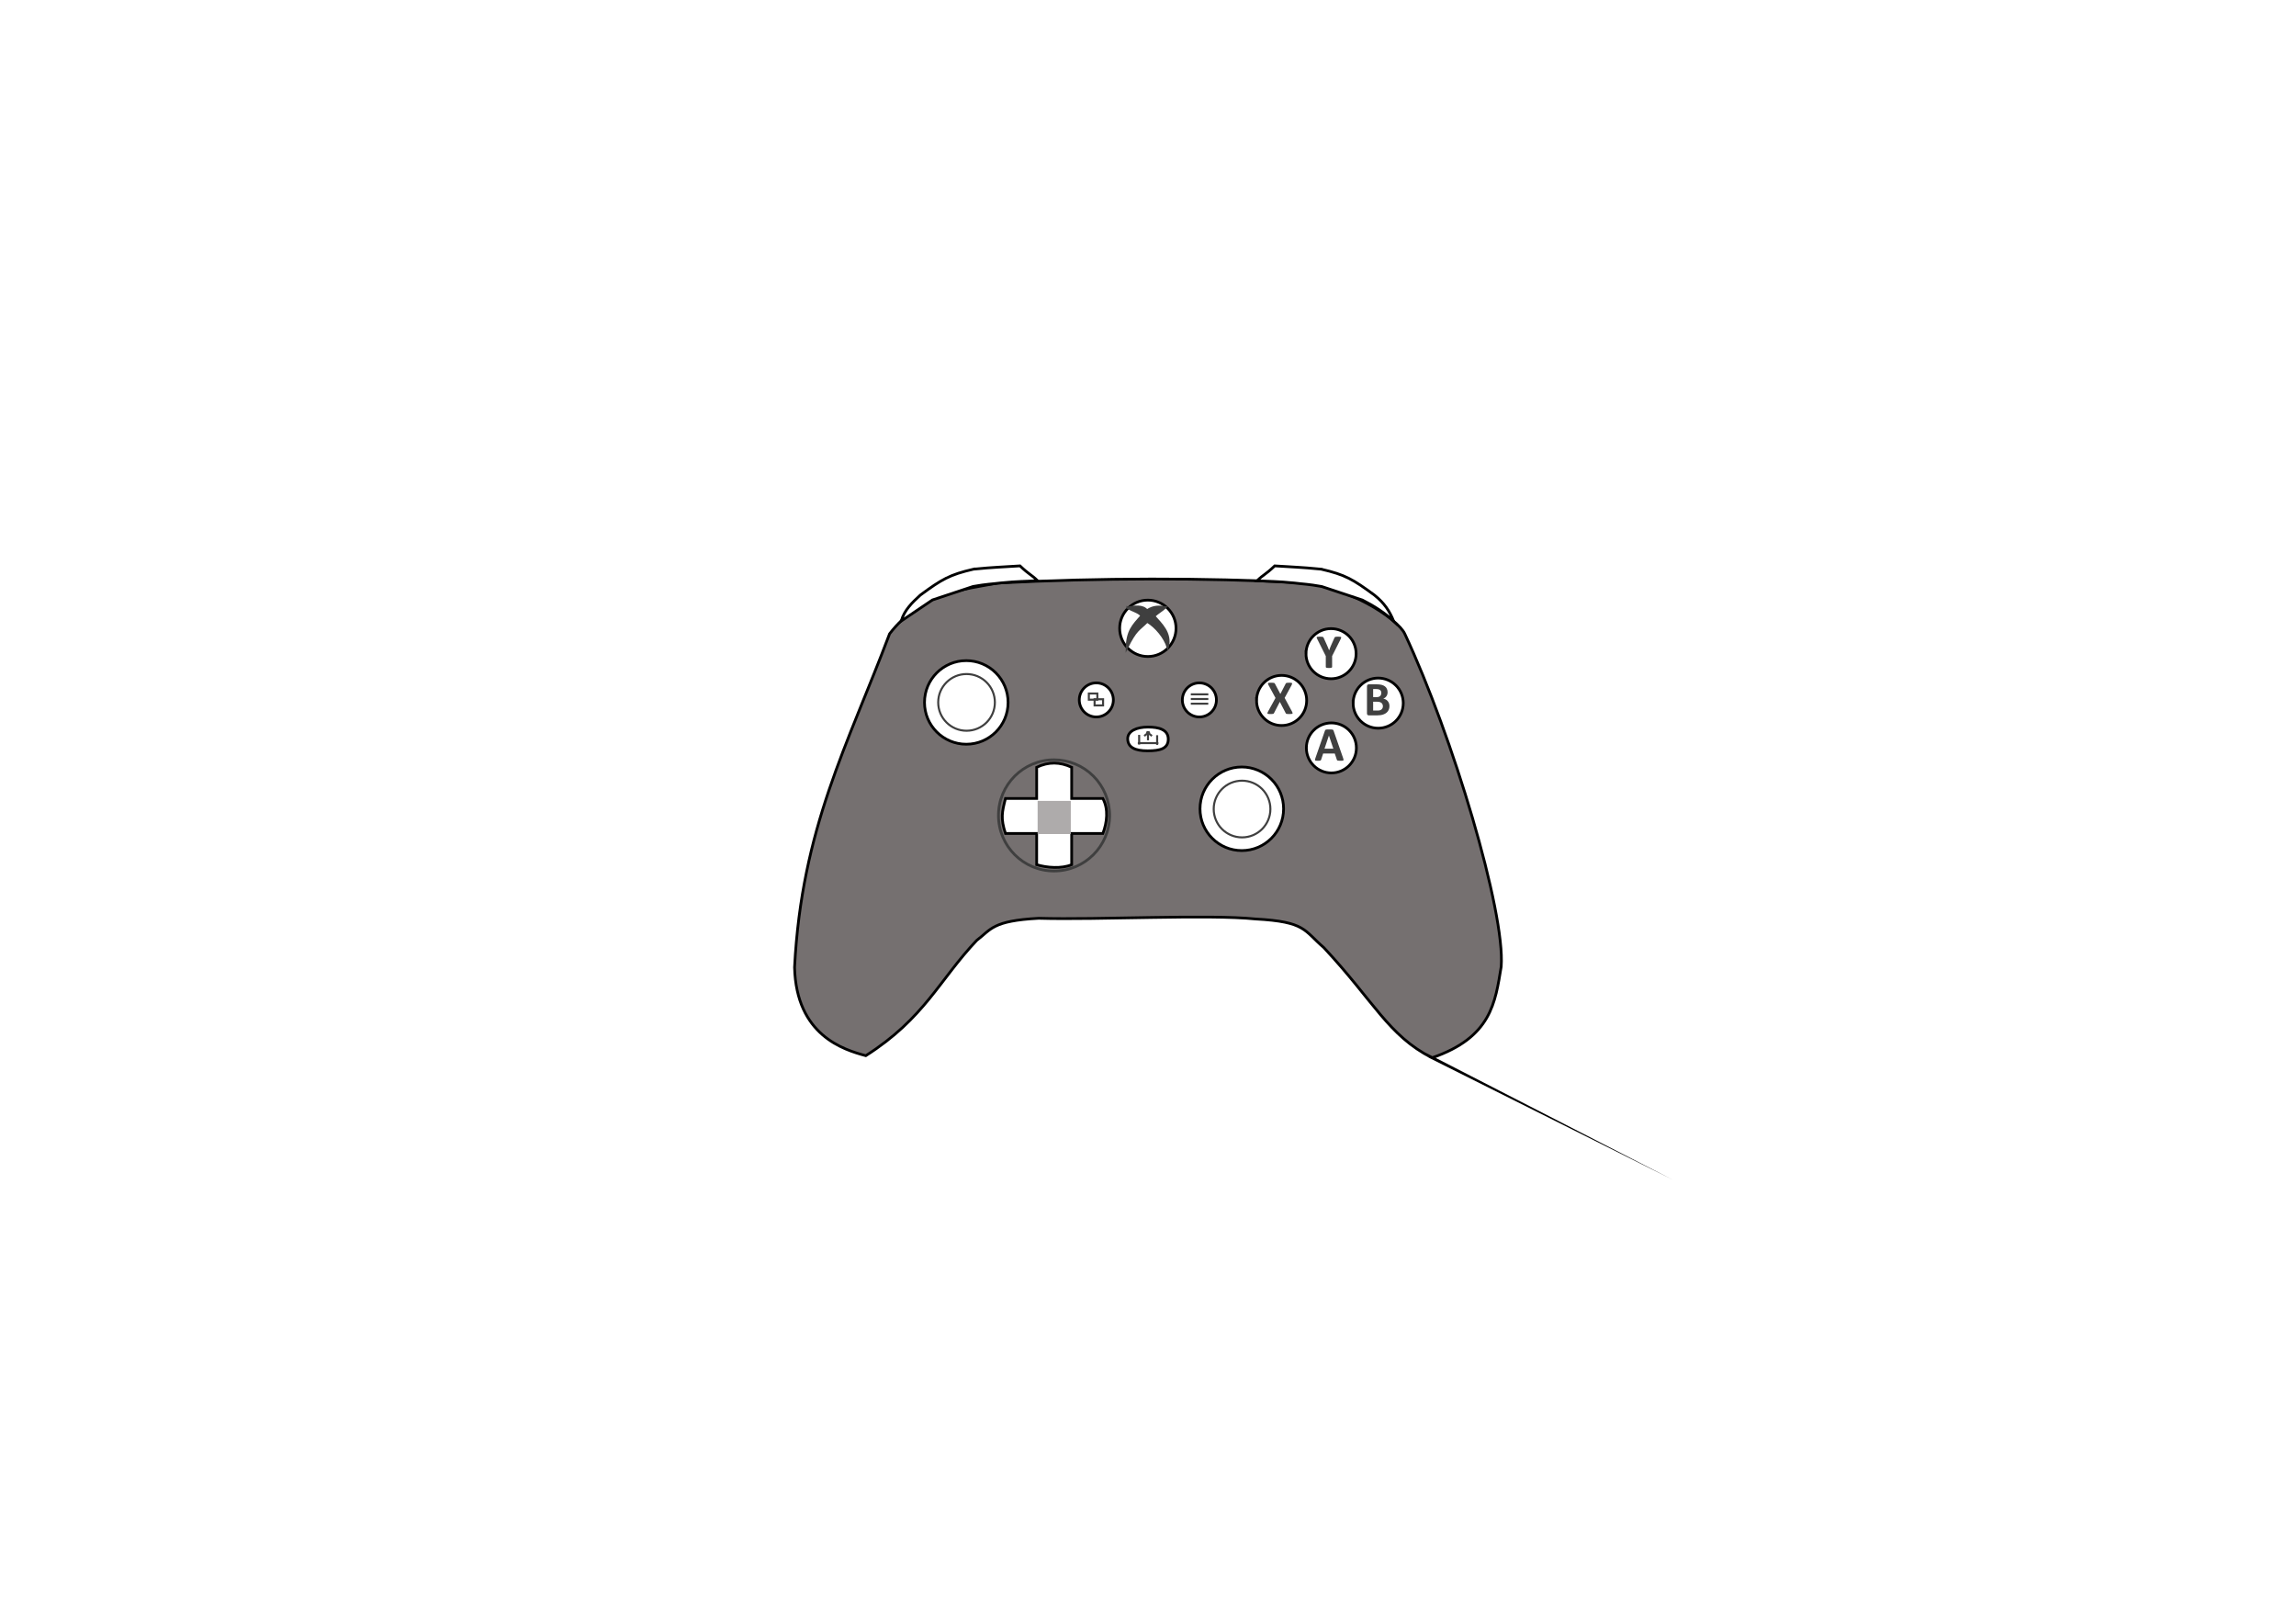 <svg version="1.1" viewBox="0.0 0.0 1122.52 793.701" fill="none" stroke="none" stroke-linecap="square" stroke-miterlimit="10" xmlns:xlink="http://www.w3.org/1999/xlink" xmlns="http://www.w3.org/2000/svg">
    <clipPath id="p_1.0">
        <path d="m0 0l1122.52 0l0 793.701l-1122.52 0l0 -793.701z" clip-rule="nonzero"/>
    </clipPath>
    <g clip-path="url(#p_1.0)">
        <path fill="#000000" fill-opacity="0.0" d="m0 0l1122.52 0l0 793.701l-1122.52 0z" fill-rule="evenodd"/>
        <path fill="#000000" fill-opacity="0.0" d="m388.46 276.617l345.599 0l0 240.467l-345.599 0z" fill-rule="evenodd"/>
        <path fill="#757070"
              d="m700.102 517.084c-21.461 -11.002 -28.125 -27.365 -52.927 -53.916c-9.734 -8.296 -8.679 -12.605 -33.297 -13.944c-23.226 -2.382 -76.735 0.516 -106.06 -0.348c-22.718 1.223 -23.176 5.415 -30.308 10.813c-18.323 19.363 -25.462 38.031 -54.217 56.351c-10.916 -2.918 -34.004 -10.01 -34.834 -43.188c3.475 -68.038 25.946 -108.572 46.462 -163.046c15.684 -20.287 36.354 -21.66 53.082 -24.823c49.167 -2.551 101.829 -2.56 146.127 -0.242c24.226 1.066 49.281 17.77 52.652 25.037c23.36 49.72 49.193 135.96 47.164 162.725c-2.935 17.642 -4.827 34.588 -33.845 44.578z"
              fill-rule="evenodd"/>
        <path stroke="#000000" stroke-width="1.333" stroke-miterlimit="800.0" stroke-linecap="butt"
              d="m700.102 517.084c-21.461 -11.002 -28.125 -27.365 -52.927 -53.916c-9.734 -8.296 -8.679 -12.605 -33.297 -13.944c-23.226 -2.382 -76.735 0.516 -106.06 -0.348c-22.718 1.223 -23.176 5.415 -30.308 10.813c-18.323 19.363 -25.462 38.031 -54.217 56.351c-10.916 -2.918 -34.004 -10.01 -34.834 -43.188c3.475 -68.038 25.946 -108.572 46.462 -163.046c15.684 -20.287 36.354 -21.66 53.082 -24.823c49.167 -2.551 101.829 -2.56 146.127 -0.242c24.226 1.066 49.281 17.77 52.652 25.037c23.36 49.72 49.193 135.96 47.164 162.725c-2.935 17.642 -4.827 34.588 -33.845 44.578z"
              fill-rule="evenodd"/>
        <path id="leftStick" fill="#ffffff" d="m451.994 343.36l0 0c0 -11.283 9.147 -20.43 20.43 -20.43l0 0c5.418 0 10.615 2.152 14.446 5.984c3.831 3.831 5.984 9.028 5.984 14.446l0 0c0 11.283 -9.147 20.43 -20.43 20.43l0 0c-11.283 0 -20.43 -9.147 -20.43 -20.43z" fill-rule="evenodd"/>
        <path stroke="#000000" stroke-width="1.333" stroke-miterlimit="800.0" stroke-linecap="butt" d="m451.994 343.36l0 0c0 -11.283 9.147 -20.43 20.43 -20.43l0 0c5.418 0 10.615 2.152 14.446 5.984c3.831 3.831 5.984 9.028 5.984 14.446l0 0c0 11.283 -9.147 20.43 -20.43 20.43l0 0c-11.283 0 -20.43 -9.147 -20.43 -20.43z" fill-rule="evenodd"/>
        <path fill="#000000" fill-opacity="0.0" d="m458.687 343.346l0 0c0 -7.653 6.204 -13.858 13.857 -13.858l0 0c3.675 0 7.2 1.46 9.799 4.059c2.599 2.599 4.059 6.124 4.059 9.799l0 0c0 7.653 -6.204 13.858 -13.857 13.858l0 0c-7.653 0 -13.857 -6.204 -13.857 -13.858z" fill-rule="evenodd"/>
        <path stroke="#3f3f3f" stroke-width="1.0" stroke-miterlimit="800.0" stroke-linecap="butt" d="m458.687 343.346l0 0c0 -7.653 6.204 -13.858 13.857 -13.858l0 0c3.675 0 7.2 1.46 9.799 4.059c2.599 2.599 4.059 6.124 4.059 9.799l0 0c0 7.653 -6.204 13.858 -13.857 13.858l0 0c-7.653 0 -13.857 -6.204 -13.857 -13.858z" fill-rule="evenodd"/>
        <path id="rightStick" fill="#ffffff" d="m586.689 395.352l0 0c0 -11.283 9.147 -20.43 20.43 -20.43l0 0c5.418 0 10.615 2.152 14.446 5.984c3.831 3.831 5.984 9.028 5.984 14.446l0 0c0 11.283 -9.147 20.43 -20.43 20.43l0 0c-11.283 0 -20.43 -9.147 -20.43 -20.43z" fill-rule="evenodd"/>
        <path stroke="#000000" stroke-width="1.333" stroke-miterlimit="800.0" stroke-linecap="butt" d="m586.689 395.352l0 0c0 -11.283 9.147 -20.43 20.43 -20.43l0 0c5.418 0 10.615 2.152 14.446 5.984c3.831 3.831 5.984 9.028 5.984 14.446l0 0c0 11.283 -9.147 20.43 -20.43 20.43l0 0c-11.283 0 -20.43 -9.147 -20.43 -20.43z" fill-rule="evenodd"/>
        <path fill="#000000" fill-opacity="0.0" d="m593.383 395.474l0 0c0 -7.653 6.204 -13.858 13.857 -13.858l0 0c3.675 0 7.2 1.46 9.799 4.059c2.599 2.599 4.059 6.124 4.059 9.799l0 0c0 7.653 -6.204 13.858 -13.857 13.858l0 0c-7.653 0 -13.857 -6.204 -13.857 -13.858z" fill-rule="evenodd"/>
        <path stroke="#3f3f3f" stroke-width="1.0" stroke-miterlimit="800.0" stroke-linecap="butt" d="m593.383 395.474l0 0c0 -7.653 6.204 -13.858 13.857 -13.858l0 0c3.675 0 7.2 1.46 9.799 4.059c2.599 2.599 4.059 6.124 4.059 9.799l0 0c0 7.653 -6.204 13.858 -13.857 13.858l0 0c-7.653 0 -13.857 -6.204 -13.857 -13.858z" fill-rule="evenodd"/>
        <path fill="#757070" d="m488.147 398.586l0 0c0 -15.013 12.17 -27.183 27.183 -27.183l0 0c7.209 0 14.123 2.864 19.221 7.962c5.098 5.098 7.962 12.012 7.962 19.221l0 0c0 15.013 -12.17 27.183 -27.183 27.183l0 0c-15.013 0 -27.183 -12.17 -27.183 -27.183z" fill-rule="evenodd"/>
        <path stroke="#3f3f3f" stroke-width="1.333" stroke-miterlimit="800.0" stroke-linecap="butt" d="m488.147 398.586l0 0c0 -15.013 12.17 -27.183 27.183 -27.183l0 0c7.209 0 14.123 2.864 19.221 7.962c5.098 5.098 7.962 12.012 7.962 19.221l0 0c0 15.013 -12.17 27.183 -27.183 27.183l0 0c-15.013 0 -27.183 -12.17 -27.183 -27.183z" fill-rule="evenodd"/>
        <path id="dpad" fill="#ffffff" d="m491.582 390.314l15.253 0l0 -15.253c5.89 -2.813 11.405 -2.625 17.108 0l0 15.253l15.253 0c2.815 5.327 2.063 11.593 0 17.108l-15.253 0l0 15.253c-4.952 2.065 -12.155 1.501 -17.108 0l0 -15.253l-15.253 0c-2.437 -7.391 -1.689 -10.468 0 -17.108z" fill-rule="evenodd"/>
        <path stroke="#000000" stroke-width="1.333" stroke-miterlimit="800.0" stroke-linecap="butt" d="m491.582 390.314l15.253 0l0 -15.253c5.89 -2.813 11.405 -2.625 17.108 0l0 15.253l15.253 0c2.815 5.327 2.063 11.593 0 17.108l-15.253 0l0 15.253c-4.952 2.065 -12.155 1.501 -17.108 0l0 -15.253l-15.253 0c-2.437 -7.391 -1.689 -10.468 0 -17.108z" fill-rule="evenodd"/>
        <g filter="url(#shadowFilter-p_1.1)">
            <use xlink:href="#p_1.1" transform="matrix(1.02 0.0 0.0 1.02 -10.308 -7.992)"/>
        </g>
        <defs>
            <filter id="shadowFilter-p_1.1" filterUnits="userSpaceOnUse">
                <feGaussianBlur in="SourceAlpha" stdDeviation="2.222" result="blur"/>
                <feComponentTransfer in="blur" color-interpolation-filters="sRGB">
                    <feFuncR type="linear" slope="0" intercept="0.0"/>
                    <feFuncG type="linear" slope="0" intercept="0.0"/>
                    <feFuncB type="linear" slope="0" intercept="0.0"/>
                    <feFuncA type="linear" slope="0.4" intercept="0"/>
                </feComponentTransfer>
            </filter>
        </defs>
        <g id="p_1.1">
            <path fill="#aeabab" d="m507.456 391.649l15.871 0l0 15.872l-15.871 0z" fill-rule="evenodd"/>
        </g>
        <path id="xButton" fill="#ffffff" d="m614.328 342.397l0 0c0 -6.768 5.487 -12.254 12.254 -12.254l0 0c3.25 0 6.367 1.291 8.665 3.589c2.298 2.298 3.589 5.415 3.589 8.665l0 0c0 6.768 -5.487 12.254 -12.254 12.254l0 0c-6.768 0 -12.254 -5.486 -12.254 -12.254z" fill-rule="evenodd"/>
        <path stroke="#000000" stroke-width="1.333" stroke-miterlimit="800.0" stroke-linecap="butt" d="m614.328 342.397l0 0c0 -6.768 5.487 -12.254 12.254 -12.254l0 0c3.25 0 6.367 1.291 8.665 3.589c2.298 2.298 3.589 5.415 3.589 8.665l0 0c0 6.768 -5.487 12.254 -12.254 12.254l0 0c-6.768 0 -12.254 -5.486 -12.254 -12.254z" fill-rule="evenodd"/>
        <path id="aButton" fill="#ffffff" d="m638.688 365.603l0 0c0 -6.752 5.474 -12.225 12.226 -12.225l0 0c3.243 0 6.352 1.288 8.645 3.581c2.293 2.293 3.581 5.402 3.581 8.645l0 0c0 6.752 -5.474 12.225 -12.226 12.225l0 0c-6.752 0 -12.226 -5.473 -12.226 -12.225z" fill-rule="evenodd"/>
        <path stroke="#000000" stroke-width="1.333" stroke-miterlimit="800.0" stroke-linecap="butt" d="m638.688 365.603l0 0c0 -6.752 5.474 -12.225 12.226 -12.225l0 0c3.243 0 6.352 1.288 8.645 3.581c2.293 2.293 3.581 5.402 3.581 8.645l0 0c0 6.752 -5.474 12.225 -12.226 12.225l0 0c-6.752 0 -12.226 -5.473 -12.226 -12.225z" fill-rule="evenodd"/>
        <path id="yButton" fill="#ffffff" d="m638.501 319.537l0 0c0 -6.768 5.487 -12.254 12.254 -12.254l0 0c3.25 0 6.367 1.291 8.665 3.589c2.298 2.298 3.589 5.415 3.589 8.665l0 0c0 6.768 -5.487 12.254 -12.254 12.254l0 0c-6.768 0 -12.254 -5.486 -12.254 -12.254z" fill-rule="evenodd"/>
        <path stroke="#000000" stroke-width="1.333" stroke-miterlimit="800.0" stroke-linecap="butt" d="m638.501 319.537l0 0c0 -6.768 5.487 -12.254 12.254 -12.254l0 0c3.25 0 6.367 1.291 8.665 3.589c2.298 2.298 3.589 5.415 3.589 8.665l0 0c0 6.768 -5.487 12.254 -12.254 12.254l0 0c-6.768 0 -12.254 -5.486 -12.254 -12.254z" fill-rule="evenodd"/>
        <path id="bButton" fill="#ffffff" d="m661.549 343.709l0 0c0 -6.768 5.487 -12.254 12.254 -12.254l0 0c3.25 0 6.367 1.291 8.665 3.589c2.298 2.298 3.589 5.415 3.589 8.665l0 0c0 6.768 -5.487 12.254 -12.254 12.254l0 0c-6.768 0 -12.254 -5.486 -12.254 -12.254z" fill-rule="evenodd"/>
        <path stroke="#000000" stroke-width="1.333" stroke-miterlimit="800.0" stroke-linecap="butt" d="m661.549 343.709l0 0c0 -6.768 5.487 -12.254 12.254 -12.254l0 0c3.25 0 6.367 1.291 8.665 3.589c2.298 2.298 3.589 5.415 3.589 8.665l0 0c0 6.768 -5.487 12.254 -12.254 12.254l0 0c-6.768 0 -12.254 -5.486 -12.254 -12.254z" fill-rule="evenodd"/>
        <path id="button" fill="#00000" fill-opacity="0.0" d="m610.205 321.923l26.984 0l0 37.042l-26.984 0z" fill-rule="evenodd"/>
        <path id="button" fill="#404040"
              d="m631.658 347.806q0.219 0.406 0.281 0.656q0.062 0.234 -0.078 0.375q-0.141 0.125 -0.516 0.156q-0.359 0.047 -1.016 0.047q-0.547 0 -0.875 -0.031q-0.312 -0.016 -0.5 -0.062q-0.172 -0.062 -0.266 -0.156q-0.078 -0.094 -0.125 -0.234l-2.859 -5.484l-2.828 5.484q-0.078 0.141 -0.156 0.234q-0.078 0.094 -0.266 0.156q-0.172 0.047 -0.5 0.062q-0.328 0.031 -0.844 0.031q-0.609 0 -0.953 -0.047q-0.328 -0.031 -0.453 -0.156q-0.109 -0.141 -0.047 -0.375q0.078 -0.25 0.297 -0.656l3.641 -6.625l-3.375 -6.219q-0.219 -0.422 -0.297 -0.672q-0.078 -0.266 0.062 -0.375q0.141 -0.125 0.5 -0.156q0.359 -0.031 1.031 -0.031q0.547 0 0.859 0.031q0.328 0.016 0.516 0.078q0.188 0.047 0.266 0.141q0.078 0.094 0.156 0.234l2.656 5.016l2.594 -5.016q0.062 -0.141 0.141 -0.234q0.078 -0.094 0.25 -0.141q0.172 -0.062 0.469 -0.078q0.297 -0.031 0.828 -0.031q0.578 0 0.922 0.031q0.344 0.031 0.469 0.156q0.125 0.125 0.062 0.375q-0.062 0.25 -0.266 0.672l-3.375 6.188l3.594 6.656z"
              fill-rule="nonzero"/>
        <path fill="#000000" fill-opacity="0.0" d="m634.493 299.414l26.984 0l0 37.042l-26.984 0z" fill-rule="evenodd"/>
        <path fill="#404040"
              d="m651.274 320.704l0 5.328q0 0.109 -0.078 0.203q-0.078 0.094 -0.25 0.156q-0.172 0.062 -0.469 0.094q-0.297 0.047 -0.75 0.047q-0.453 0 -0.75 -0.047q-0.297 -0.031 -0.484 -0.094q-0.172 -0.062 -0.25 -0.156q-0.062 -0.094 -0.062 -0.203l0 -5.328l-4.141 -8.266q-0.234 -0.438 -0.297 -0.672q-0.062 -0.25 0.062 -0.359q0.141 -0.125 0.5 -0.156q0.375 -0.031 1.016 -0.031q0.547 0 0.859 0.031q0.328 0.016 0.516 0.078q0.188 0.062 0.266 0.172q0.094 0.109 0.172 0.266l1.688 3.734q0.25 0.531 0.484 1.141q0.25 0.594 0.5 1.25l0.016 0q0.219 -0.641 0.453 -1.234q0.234 -0.594 0.469 -1.141l1.656 -3.703q0.062 -0.188 0.141 -0.297q0.094 -0.109 0.266 -0.172q0.188 -0.078 0.484 -0.094q0.312 -0.031 0.812 -0.031q0.672 0 1.031 0.031q0.375 0.031 0.5 0.156q0.141 0.109 0.062 0.359q-0.062 0.25 -0.266 0.672l-4.156 8.266z"
              fill-rule="nonzero"/>
        <path fill="#000000" fill-opacity="0.0" d="m657.663 322.648l26.984 0l0 37.042l-26.984 0z" fill-rule="evenodd"/>
        <path fill="#404040"
              d="m679.303 345.141q0 0.812 -0.234 1.469q-0.219 0.656 -0.609 1.156q-0.391 0.5 -0.938 0.875q-0.547 0.359 -1.203 0.594q-0.656 0.234 -1.406 0.344q-0.734 0.109 -1.656 0.109l-4.031 0q-0.375 0 -0.641 -0.219q-0.266 -0.234 -0.266 -0.75l0 -13.219q0 -0.516 0.266 -0.75q0.266 -0.234 0.641 -0.234l3.812 0q1.391 0 2.359 0.234q0.969 0.234 1.625 0.719q0.672 0.469 1.016 1.203q0.359 0.719 0.359 1.703q0 0.547 -0.141 1.047q-0.141 0.484 -0.422 0.891q-0.266 0.391 -0.656 0.703q-0.391 0.297 -0.891 0.484q0.641 0.109 1.188 0.406q0.547 0.297 0.953 0.766q0.406 0.453 0.641 1.078q0.234 0.609 0.234 1.391zm-3.984 -6.391q0 -0.453 -0.141 -0.812q-0.141 -0.375 -0.422 -0.609q-0.281 -0.234 -0.719 -0.359q-0.422 -0.141 -1.141 -0.141l-1.562 0l0 3.938l1.734 0q0.656 0 1.047 -0.156q0.406 -0.156 0.672 -0.422q0.266 -0.281 0.391 -0.656q0.141 -0.375 0.141 -0.781zm0.781 6.5q0 -0.531 -0.188 -0.938q-0.172 -0.422 -0.516 -0.703q-0.328 -0.281 -0.859 -0.438q-0.531 -0.156 -1.375 -0.156l-1.828 0l0 4.312l2.234 0q0.641 0 1.078 -0.125q0.438 -0.141 0.766 -0.406q0.328 -0.266 0.5 -0.656q0.188 -0.391 0.188 -0.891z"
              fill-rule="nonzero"/>
        <path fill="#000000" fill-opacity="0.0" d="m633.605 344.759l26.984 0l0 37.042l-26.984 0z" fill-rule="evenodd"/>
        <path fill="#404040"
              d="m656.683 370.642q0.141 0.422 0.172 0.672q0.031 0.25 -0.094 0.375q-0.125 0.125 -0.453 0.156q-0.328 0.031 -0.906 0.031q-0.594 0 -0.938 -0.031q-0.328 -0.016 -0.5 -0.062q-0.172 -0.062 -0.25 -0.156q-0.062 -0.094 -0.109 -0.234l-1.031 -3.047l-5.688 0l-0.969 2.953q-0.047 0.172 -0.125 0.281q-0.062 0.109 -0.234 0.188q-0.172 0.062 -0.484 0.078q-0.312 0.031 -0.812 0.031q-0.547 0 -0.859 -0.047q-0.297 -0.031 -0.422 -0.156q-0.109 -0.141 -0.078 -0.391q0.047 -0.25 0.188 -0.656l4.672 -13.453q0.078 -0.203 0.172 -0.328q0.094 -0.125 0.297 -0.188q0.203 -0.062 0.562 -0.078q0.359 -0.016 0.969 -0.016q0.688 0 1.094 0.016q0.406 0.016 0.641 0.078q0.234 0.062 0.328 0.203q0.094 0.125 0.172 0.344l4.688 13.438zm-6.969 -11.109l0 0l-2.156 6.438l4.312 0l-2.156 -6.438z"
              fill-rule="nonzero"/>
        <path id="xboxButton" fill="#ffffff" d="m547.402 307.131l0 0c0 -7.61 6.169 -13.779 13.779 -13.779l0 0c3.654 0 7.159 1.452 9.743 4.036c2.584 2.584 4.036 6.089 4.036 9.743l0 0c0 7.61 -6.169 13.779 -13.779 13.779l0 0c-7.61 0 -13.779 -6.169 -13.779 -13.779z" fill-rule="evenodd"/>
        <path stroke="#000000" stroke-width="1.333" stroke-miterlimit="800.0" stroke-linecap="butt" d="m547.402 307.131l0 0c0 -7.61 6.169 -13.779 13.779 -13.779l0 0c3.654 0 7.159 1.452 9.743 4.036c2.584 2.584 4.036 6.089 4.036 9.743l0 0c0 7.61 -6.169 13.779 -13.779 13.779l0 0c-7.61 0 -13.779 -6.169 -13.779 -13.779z" fill-rule="evenodd"/>
        <path fill="#3f3f3f"
              d="m551.23 297.054c3.269 -0.692 7.564 -1.197 9.52 1.302c3.321 -2.201 5.999 -1.96 9.133 -1.532c-1.751 1.644 -3.796 2.724 -5.547 4.368c3.131 3.592 8.512 8.31 6.574 15.279c-1.409 -4.75 -5.819 -10.064 -10.043 -12.561c-4.082 4.142 -5.349 3.591 -9.992 12.99c0.131 -8.28 2.893 -11.115 7.157 -15.826c-0.862 -1.715 -4.438 -2.492 -6.802 -4.02z"
              fill-rule="evenodd"/>
        <path stroke="#3f3f3f" stroke-width="1.0" stroke-miterlimit="800.0" stroke-linecap="butt"
              d="m551.23 297.054c3.269 -0.692 7.564 -1.197 9.52 1.302c3.321 -2.201 5.999 -1.96 9.133 -1.532c-1.751 1.644 -3.796 2.724 -5.547 4.368c3.131 3.592 8.512 8.31 6.574 15.279c-1.409 -4.75 -5.819 -10.064 -10.043 -12.561c-4.082 4.142 -5.349 3.591 -9.992 12.99c0.131 -8.28 2.893 -11.115 7.157 -15.826c-0.862 -1.715 -4.438 -2.492 -6.802 -4.02z"
              fill-rule="evenodd"/>
        <path  id="startButton" fill="#ffffff" d="m527.66 342.14l0 0c0 -4.602 3.73 -8.332 8.332 -8.332l0 0c2.21 0 4.329 0.878 5.891 2.44c1.563 1.563 2.44 3.682 2.44 5.892l0 0c0 4.602 -3.73 8.332 -8.332 8.332l0 0c-4.602 0 -8.332 -3.73 -8.332 -8.332z" fill-rule="evenodd"/>
        <path stroke="#000000" stroke-width="1.333" stroke-miterlimit="800.0" stroke-linecap="butt" d="m527.66 342.14l0 0c0 -4.602 3.73 -8.332 8.332 -8.332l0 0c2.21 0 4.329 0.878 5.891 2.44c1.563 1.563 2.44 3.682 2.44 5.892l0 0c0 4.602 -3.73 8.332 -8.332 8.332l0 0c-4.602 0 -8.332 -3.73 -8.332 -8.332z" fill-rule="evenodd"/>
        <path fill="#000000" fill-opacity="0.0" d="m535.146 341.808l4.15 0l0 3.018l-4.15 0z" fill-rule="evenodd"/>
        <path stroke="#3f3f3f" stroke-width="1.0" stroke-miterlimit="800.0" stroke-linecap="butt" d="m535.146 341.808l4.15 0l0 3.018l-4.15 0z" fill-rule="evenodd"/>
        <path fill="#000000" fill-opacity="0.0" d="m532.339 339l4.15 0l0 3.018l-4.15 0z" fill-rule="evenodd"/>
        <path stroke="#3f3f3f" stroke-width="1.0" stroke-miterlimit="800.0" stroke-linecap="butt" d="m532.339 339l4.15 0l0 3.018l-4.15 0z" fill-rule="evenodd"/>
        <path id="backButton" fill="#ffffff" d="m578.051 342.14l0 0c0 -4.602 3.73 -8.332 8.332 -8.332l0 0c2.21 0 4.329 0.878 5.891 2.44c1.563 1.563 2.44 3.682 2.44 5.892l0 0c0 4.602 -3.73 8.332 -8.332 8.332l0 0c-4.602 0 -8.332 -3.73 -8.332 -8.332z" fill-rule="evenodd"/>
        <path stroke="#000000" stroke-width="1.333" stroke-miterlimit="800.0" stroke-linecap="butt" d="m578.051 342.14l0 0c0 -4.602 3.73 -8.332 8.332 -8.332l0 0c2.21 0 4.329 0.878 5.891 2.44c1.563 1.563 2.44 3.682 2.44 5.892l0 0c0 4.602 -3.73 8.332 -8.332 8.332l0 0c-4.602 0 -8.332 -3.73 -8.332 -8.332z" fill-rule="evenodd"/>
        <path fill="#000000" fill-opacity="0.0" d="m582.69 339.407l7.558 0" fill-rule="evenodd"/>
        <path stroke="#3f3f3f" stroke-width="1.0" stroke-miterlimit="800.0" stroke-linecap="butt" d="m582.69 339.407l7.558 0" fill-rule="evenodd"/>
        <path fill="#000000" fill-opacity="0.0" d="m582.69 341.693l7.558 0" fill-rule="evenodd"/>
        <path stroke="#3f3f3f" stroke-width="1.0" stroke-miterlimit="800.0" stroke-linecap="butt" d="m582.69 341.693l7.558 0" fill-rule="evenodd"/>
        <path fill="#000000" fill-opacity="0.0" d="m582.69 343.978l7.532 0" fill-rule="evenodd"/>
        <path stroke="#3f3f3f" stroke-width="1.0" stroke-miterlimit="800.0" stroke-linecap="butt" d="m582.69 343.978l7.532 0" fill-rule="evenodd"/>
        <path fill="#ffffff" d="m551.34 361.31c-0.156 -4.002 4.438 -5.905 9.911 -5.905c5.474 0 9.911 1.295 9.911 5.905c0 4.61 -3.874 5.712 -10.099 5.712c-6.225 0 -9.567 -1.71 -9.724 -5.712z" fill-rule="evenodd"/>
        <path stroke="#000000" stroke-width="1.333" stroke-miterlimit="800.0" stroke-linecap="butt" d="m551.34 361.31c-0.156 -4.002 4.438 -5.905 9.911 -5.905c5.474 0 9.911 1.295 9.911 5.905c0 4.61 -3.874 5.712 -10.099 5.712c-6.225 0 -9.567 -1.71 -9.724 -5.712z" fill-rule="evenodd"/>
        <path fill="#000000" fill-opacity="0.0" d="m556.935 359.724l0 3.733" fill-rule="evenodd"/>
        <path stroke="#3f3f3f" stroke-width="1.0" stroke-miterlimit="800.0" stroke-linecap="butt" d="m556.935 359.724l0 3.733" fill-rule="evenodd"/>
        <path fill="#000000" fill-opacity="0.0" d="m556.775 363.244l9.065 0" fill-rule="evenodd"/>
        <path stroke="#3f3f3f" stroke-width="1.0" stroke-miterlimit="800.0" stroke-linecap="butt" d="m556.775 363.244l9.065 0" fill-rule="evenodd"/>
        <path fill="#000000" fill-opacity="0.0" d="m565.733 359.884l0 3.733" fill-rule="evenodd"/>
        <path stroke="#3f3f3f" stroke-width="1.0" stroke-miterlimit="800.0" stroke-linecap="butt" d="m565.733 359.884l0 3.733" fill-rule="evenodd"/>
        <path fill="#000000" fill-opacity="0.0" d="m561.254 357.964l0 3.401" fill-rule="evenodd"/>
        <path stroke="#3f3f3f" stroke-width="1.0" stroke-miterlimit="800.0" stroke-linecap="butt" d="m561.254 357.964l0 3.401" fill-rule="evenodd"/>
        <path fill="#000000" fill-opacity="0.0" d="m560.934 357.964l1.866 1.466" fill-rule="evenodd"/>
        <path stroke="#3f3f3f" stroke-width="1.0" stroke-miterlimit="800.0" stroke-linecap="butt" d="m560.934 357.964l1.866 1.466" fill-rule="evenodd"/>
        <path fill="#000000" fill-opacity="0.0" d="m561.681 357.964l-1.866 1.466" fill-rule="evenodd"/>
        <path stroke="#3f3f3f" stroke-width="1.0" stroke-miterlimit="800.0" stroke-linecap="butt" d="m561.681 357.964l-1.866 1.466" fill-rule="evenodd"/>
        <path id="leftBumper" fill="#ffffff" d="m475.991 278.215c10.123 -1.013 15.126 -1.065 22.69 -1.598c4.724 4.479 5.397 4.119 8.596 7.242c-6.569 0.399 -9.266 0.231 -18.235 1.111c-4.43 0.567 -6.46 0.494 -13.289 1.701l-19.888 6.6l-15.309 10.342c1.691 -5.517 5.301 -8.954 9.391 -12.712c10.558 -7.762 14.282 -9.966 26.044 -12.686z" fill-rule="evenodd"/>
        <path stroke="#000000" stroke-width="1.333" stroke-miterlimit="800.0" stroke-linecap="butt"
              d="m475.991 278.215c10.123 -1.013 15.126 -1.065 22.69 -1.598c4.724 4.479 5.397 4.119 8.596 7.242c-6.569 0.399 -9.266 0.231 -18.235 1.111c-4.43 0.567 -6.46 0.494 -13.289 1.701l-19.888 6.6l-15.309 10.342c1.691 -5.517 5.301 -8.954 9.391 -12.712c10.558 -7.762 14.282 -9.966 26.044 -12.686z" fill-rule="evenodd"/>
        <path  id="rightBumper" fill="#ffffff"
              d="m645.922 278.218c-10.133 -1.014 -15.141 -1.067 -22.712 -1.6c-4.728 4.486 -5.402 4.125 -8.605 7.252c6.576 0.4 9.275 0.232 18.253 1.113c4.434 0.568 6.466 0.495 13.302 1.704l19.908 6.61c5.268 2.651 11.017 6.264 15.324 10.357c-2.013 -4.884 -4.505 -8.807 -9.4 -12.73c-10.568 -7.774 -14.296 -9.981 -26.07 -12.704z"
              fill-rule="evenodd"/>
        <path stroke="#000000" stroke-width="1.333" stroke-miterlimit="800.0" stroke-linecap="butt"
              d="m645.922 278.218c-10.133 -1.014 -15.141 -1.067 -22.712 -1.6c-4.728 4.486 -5.402 4.125 -8.605 7.252c6.576 0.4 9.275 0.232 18.253 1.113c4.434 0.568 6.466 0.495 13.302 1.704l19.908 6.61c5.268 2.651 11.017 6.264 15.324 10.357c-2.013 -4.884 -4.505 -8.807 -9.4 -12.73c-10.568 -7.774 -14.296 -9.981 -26.07 -12.704z"
              fill-rule="evenodd"/>
    </g>
</svg>